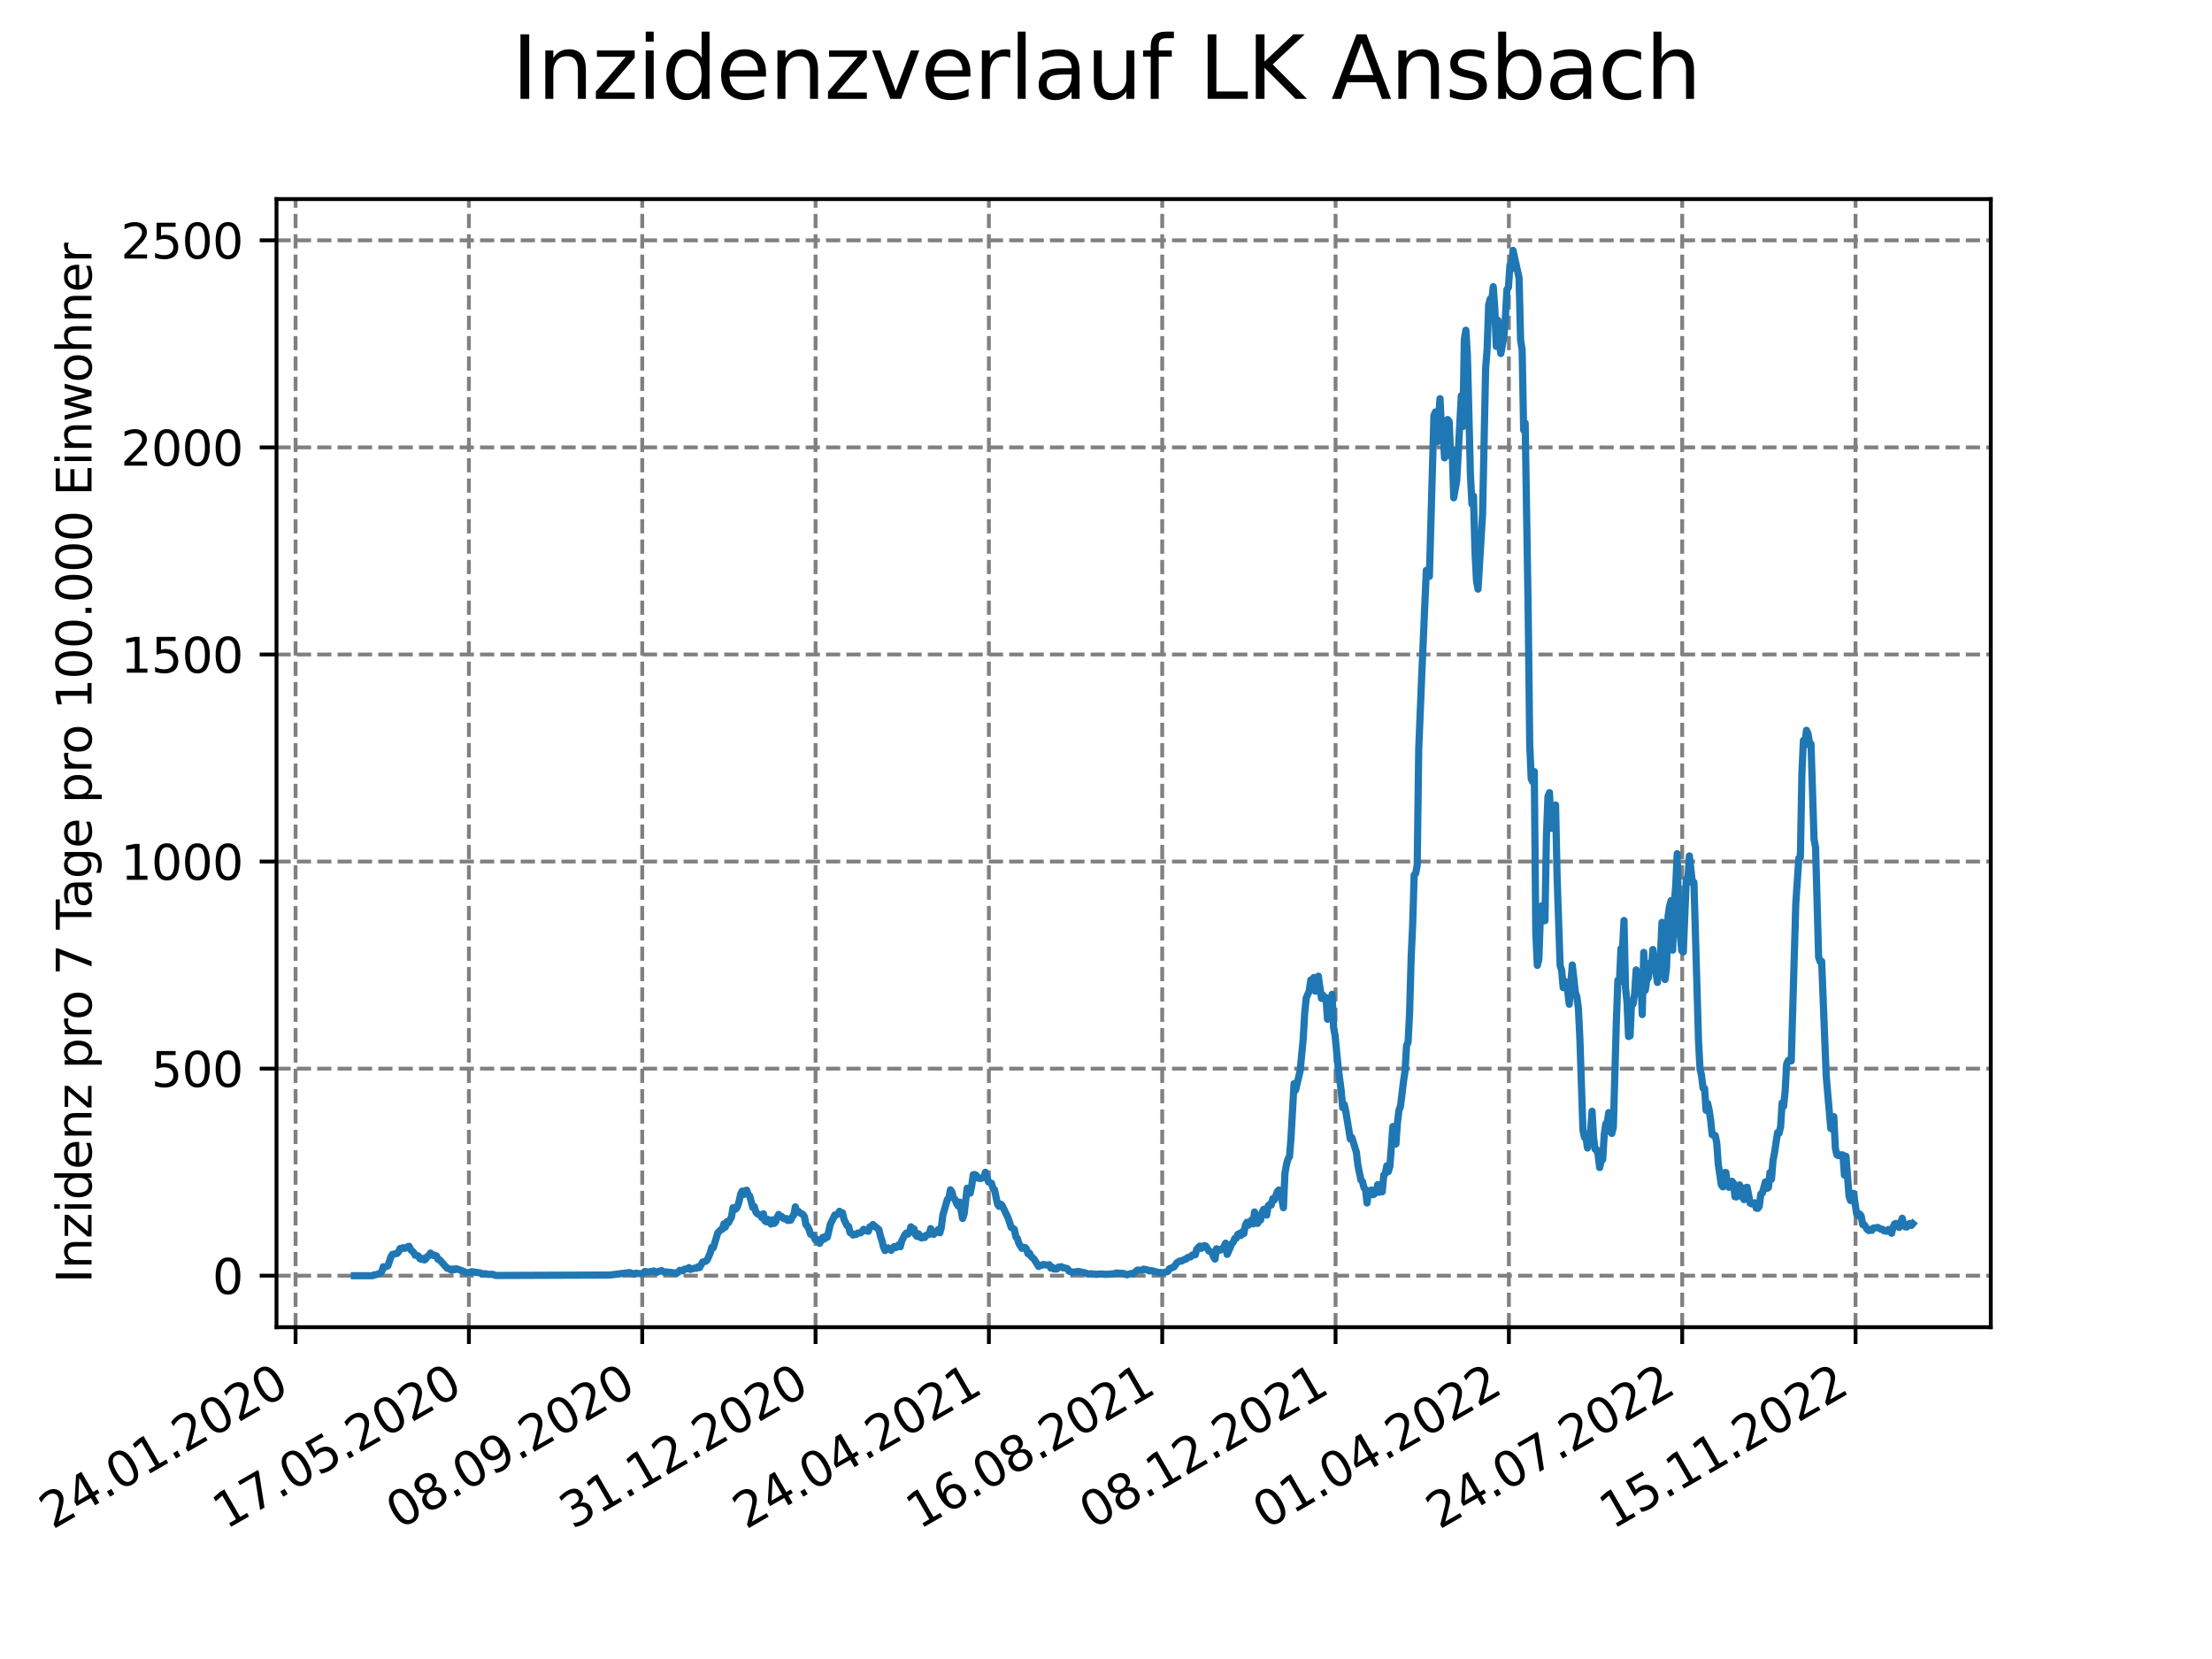 <?xml version="1.0" encoding="utf-8" standalone="no"?>
<!DOCTYPE svg PUBLIC "-//W3C//DTD SVG 1.1//EN"
  "http://www.w3.org/Graphics/SVG/1.1/DTD/svg11.dtd">
<svg xmlns:xlink="http://www.w3.org/1999/xlink" width="460.8pt" height="345.6pt" viewBox="0 0 460.8 345.6" xmlns="http://www.w3.org/2000/svg" version="1.1">
 <defs>
  <style type="text/css">*{stroke-linejoin: round; stroke-linecap: butt}</style>
 </defs>
 <g id="figure_1">
  <g id="patch_1">
   <path d="M 0 345.6 
L 460.8 345.6 
L 460.8 0 
L 0 0 
z
" style="fill: #ffffff"/>
  </g>
  <g id="axes_1">
   <g id="patch_2">
    <path d="M 57.6 276.48 
L 414.72 276.48 
L 414.72 41.472 
L 57.6 41.472 
z
" style="fill: #ffffff"/>
   </g>
   <g id="matplotlib.axis_1">
    <g id="xtick_1">
     <g id="line2d_1">
      <path d="M 61.572 276.48 
L 61.572 41.472 
" clip-path="url(#p7d37835132)" style="fill: none; stroke-dasharray: 2.96,1.28; stroke-dashoffset: 0; stroke: #808080; stroke-width: 0.8"/>
     </g>
     <g id="line2d_2">
      <defs>
       <path id="m78e78bbdf9" d="M 0 0 
L 0 3.5 
" style="stroke: #000000; stroke-width: 0.8"/>
      </defs>
      <g>
       <use xlink:href="#m78e78bbdf9" x="61.572" y="276.48" style="stroke: #000000; stroke-width: 0.8"/>
      </g>
     </g>
     <g id="text_1">
      <!-- 24.01.2020 -->
      <g transform="translate(10.947 318.689) rotate(-30) scale(0.1 -0.1)">
       <defs>
        <path id="DejaVuSans-32" d="M 1228 531 
L 3431 531 
L 3431 0 
L 469 0 
L 469 531 
Q 828 903 1448 1529 
Q 2069 2156 2228 2338 
Q 2531 2678 2651 2914 
Q 2772 3150 2772 3378 
Q 2772 3750 2511 3984 
Q 2250 4219 1831 4219 
Q 1534 4219 1204 4116 
Q 875 4013 500 3803 
L 500 4441 
Q 881 4594 1212 4672 
Q 1544 4750 1819 4750 
Q 2544 4750 2975 4387 
Q 3406 4025 3406 3419 
Q 3406 3131 3298 2873 
Q 3191 2616 2906 2266 
Q 2828 2175 2409 1742 
Q 1991 1309 1228 531 
z
" transform="scale(0.016)"/>
        <path id="DejaVuSans-34" d="M 2419 4116 
L 825 1625 
L 2419 1625 
L 2419 4116 
z
M 2253 4666 
L 3047 4666 
L 3047 1625 
L 3713 1625 
L 3713 1100 
L 3047 1100 
L 3047 0 
L 2419 0 
L 2419 1100 
L 313 1100 
L 313 1709 
L 2253 4666 
z
" transform="scale(0.016)"/>
        <path id="DejaVuSans-2e" d="M 684 794 
L 1344 794 
L 1344 0 
L 684 0 
L 684 794 
z
" transform="scale(0.016)"/>
        <path id="DejaVuSans-30" d="M 2034 4250 
Q 1547 4250 1301 3770 
Q 1056 3291 1056 2328 
Q 1056 1369 1301 889 
Q 1547 409 2034 409 
Q 2525 409 2770 889 
Q 3016 1369 3016 2328 
Q 3016 3291 2770 3770 
Q 2525 4250 2034 4250 
z
M 2034 4750 
Q 2819 4750 3233 4129 
Q 3647 3509 3647 2328 
Q 3647 1150 3233 529 
Q 2819 -91 2034 -91 
Q 1250 -91 836 529 
Q 422 1150 422 2328 
Q 422 3509 836 4129 
Q 1250 4750 2034 4750 
z
" transform="scale(0.016)"/>
        <path id="DejaVuSans-31" d="M 794 531 
L 1825 531 
L 1825 4091 
L 703 3866 
L 703 4441 
L 1819 4666 
L 2450 4666 
L 2450 531 
L 3481 531 
L 3481 0 
L 794 0 
L 794 531 
z
" transform="scale(0.016)"/>
       </defs>
       <use xlink:href="#DejaVuSans-32"/>
       <use xlink:href="#DejaVuSans-34" x="63.623"/>
       <use xlink:href="#DejaVuSans-2e" x="127.246"/>
       <use xlink:href="#DejaVuSans-30" x="159.033"/>
       <use xlink:href="#DejaVuSans-31" x="222.656"/>
       <use xlink:href="#DejaVuSans-2e" x="286.279"/>
       <use xlink:href="#DejaVuSans-32" x="318.066"/>
       <use xlink:href="#DejaVuSans-30" x="381.689"/>
       <use xlink:href="#DejaVuSans-32" x="445.312"/>
       <use xlink:href="#DejaVuSans-30" x="508.936"/>
      </g>
     </g>
    </g>
    <g id="xtick_2">
     <g id="line2d_3">
      <path d="M 97.68 276.48 
L 97.68 41.472 
" clip-path="url(#p7d37835132)" style="fill: none; stroke-dasharray: 2.96,1.28; stroke-dashoffset: 0; stroke: #808080; stroke-width: 0.8"/>
     </g>
     <g id="line2d_4">
      <g>
       <use xlink:href="#m78e78bbdf9" x="97.68" y="276.48" style="stroke: #000000; stroke-width: 0.8"/>
      </g>
     </g>
     <g id="text_2">
      <!-- 17.05.2020 -->
      <g transform="translate(47.055 318.689) rotate(-30) scale(0.1 -0.1)">
       <defs>
        <path id="DejaVuSans-37" d="M 525 4666 
L 3525 4666 
L 3525 4397 
L 1831 0 
L 1172 0 
L 2766 4134 
L 525 4134 
L 525 4666 
z
" transform="scale(0.016)"/>
        <path id="DejaVuSans-35" d="M 691 4666 
L 3169 4666 
L 3169 4134 
L 1269 4134 
L 1269 2991 
Q 1406 3038 1543 3061 
Q 1681 3084 1819 3084 
Q 2600 3084 3056 2656 
Q 3513 2228 3513 1497 
Q 3513 744 3044 326 
Q 2575 -91 1722 -91 
Q 1428 -91 1123 -41 
Q 819 9 494 109 
L 494 744 
Q 775 591 1075 516 
Q 1375 441 1709 441 
Q 2250 441 2565 725 
Q 2881 1009 2881 1497 
Q 2881 1984 2565 2268 
Q 2250 2553 1709 2553 
Q 1456 2553 1204 2497 
Q 953 2441 691 2322 
L 691 4666 
z
" transform="scale(0.016)"/>
       </defs>
       <use xlink:href="#DejaVuSans-31"/>
       <use xlink:href="#DejaVuSans-37" x="63.623"/>
       <use xlink:href="#DejaVuSans-2e" x="127.246"/>
       <use xlink:href="#DejaVuSans-30" x="159.033"/>
       <use xlink:href="#DejaVuSans-35" x="222.656"/>
       <use xlink:href="#DejaVuSans-2e" x="286.279"/>
       <use xlink:href="#DejaVuSans-32" x="318.066"/>
       <use xlink:href="#DejaVuSans-30" x="381.689"/>
       <use xlink:href="#DejaVuSans-32" x="445.312"/>
       <use xlink:href="#DejaVuSans-30" x="508.936"/>
      </g>
     </g>
    </g>
    <g id="xtick_3">
     <g id="line2d_5">
      <path d="M 133.788 276.48 
L 133.788 41.472 
" clip-path="url(#p7d37835132)" style="fill: none; stroke-dasharray: 2.96,1.28; stroke-dashoffset: 0; stroke: #808080; stroke-width: 0.8"/>
     </g>
     <g id="line2d_6">
      <g>
       <use xlink:href="#m78e78bbdf9" x="133.788" y="276.48" style="stroke: #000000; stroke-width: 0.8"/>
      </g>
     </g>
     <g id="text_3">
      <!-- 08.09.2020 -->
      <g transform="translate(83.163 318.689) rotate(-30) scale(0.1 -0.1)">
       <defs>
        <path id="DejaVuSans-38" d="M 2034 2216 
Q 1584 2216 1326 1975 
Q 1069 1734 1069 1313 
Q 1069 891 1326 650 
Q 1584 409 2034 409 
Q 2484 409 2743 651 
Q 3003 894 3003 1313 
Q 3003 1734 2745 1975 
Q 2488 2216 2034 2216 
z
M 1403 2484 
Q 997 2584 770 2862 
Q 544 3141 544 3541 
Q 544 4100 942 4425 
Q 1341 4750 2034 4750 
Q 2731 4750 3128 4425 
Q 3525 4100 3525 3541 
Q 3525 3141 3298 2862 
Q 3072 2584 2669 2484 
Q 3125 2378 3379 2068 
Q 3634 1759 3634 1313 
Q 3634 634 3220 271 
Q 2806 -91 2034 -91 
Q 1263 -91 848 271 
Q 434 634 434 1313 
Q 434 1759 690 2068 
Q 947 2378 1403 2484 
z
M 1172 3481 
Q 1172 3119 1398 2916 
Q 1625 2713 2034 2713 
Q 2441 2713 2670 2916 
Q 2900 3119 2900 3481 
Q 2900 3844 2670 4047 
Q 2441 4250 2034 4250 
Q 1625 4250 1398 4047 
Q 1172 3844 1172 3481 
z
" transform="scale(0.016)"/>
        <path id="DejaVuSans-39" d="M 703 97 
L 703 672 
Q 941 559 1184 500 
Q 1428 441 1663 441 
Q 2288 441 2617 861 
Q 2947 1281 2994 2138 
Q 2813 1869 2534 1725 
Q 2256 1581 1919 1581 
Q 1219 1581 811 2004 
Q 403 2428 403 3163 
Q 403 3881 828 4315 
Q 1253 4750 1959 4750 
Q 2769 4750 3195 4129 
Q 3622 3509 3622 2328 
Q 3622 1225 3098 567 
Q 2575 -91 1691 -91 
Q 1453 -91 1209 -44 
Q 966 3 703 97 
z
M 1959 2075 
Q 2384 2075 2632 2365 
Q 2881 2656 2881 3163 
Q 2881 3666 2632 3958 
Q 2384 4250 1959 4250 
Q 1534 4250 1286 3958 
Q 1038 3666 1038 3163 
Q 1038 2656 1286 2365 
Q 1534 2075 1959 2075 
z
" transform="scale(0.016)"/>
       </defs>
       <use xlink:href="#DejaVuSans-30"/>
       <use xlink:href="#DejaVuSans-38" x="63.623"/>
       <use xlink:href="#DejaVuSans-2e" x="127.246"/>
       <use xlink:href="#DejaVuSans-30" x="159.033"/>
       <use xlink:href="#DejaVuSans-39" x="222.656"/>
       <use xlink:href="#DejaVuSans-2e" x="286.279"/>
       <use xlink:href="#DejaVuSans-32" x="318.066"/>
       <use xlink:href="#DejaVuSans-30" x="381.689"/>
       <use xlink:href="#DejaVuSans-32" x="445.312"/>
       <use xlink:href="#DejaVuSans-30" x="508.936"/>
      </g>
     </g>
    </g>
    <g id="xtick_4">
     <g id="line2d_7">
      <path d="M 169.896 276.48 
L 169.896 41.472 
" clip-path="url(#p7d37835132)" style="fill: none; stroke-dasharray: 2.96,1.28; stroke-dashoffset: 0; stroke: #808080; stroke-width: 0.8"/>
     </g>
     <g id="line2d_8">
      <g>
       <use xlink:href="#m78e78bbdf9" x="169.896" y="276.48" style="stroke: #000000; stroke-width: 0.8"/>
      </g>
     </g>
     <g id="text_4">
      <!-- 31.12.2020 -->
      <g transform="translate(119.271 318.689) rotate(-30) scale(0.1 -0.1)">
       <defs>
        <path id="DejaVuSans-33" d="M 2597 2516 
Q 3050 2419 3304 2112 
Q 3559 1806 3559 1356 
Q 3559 666 3084 287 
Q 2609 -91 1734 -91 
Q 1441 -91 1130 -33 
Q 819 25 488 141 
L 488 750 
Q 750 597 1062 519 
Q 1375 441 1716 441 
Q 2309 441 2620 675 
Q 2931 909 2931 1356 
Q 2931 1769 2642 2001 
Q 2353 2234 1838 2234 
L 1294 2234 
L 1294 2753 
L 1863 2753 
Q 2328 2753 2575 2939 
Q 2822 3125 2822 3475 
Q 2822 3834 2567 4026 
Q 2313 4219 1838 4219 
Q 1578 4219 1281 4162 
Q 984 4106 628 3988 
L 628 4550 
Q 988 4650 1302 4700 
Q 1616 4750 1894 4750 
Q 2613 4750 3031 4423 
Q 3450 4097 3450 3541 
Q 3450 3153 3228 2886 
Q 3006 2619 2597 2516 
z
" transform="scale(0.016)"/>
       </defs>
       <use xlink:href="#DejaVuSans-33"/>
       <use xlink:href="#DejaVuSans-31" x="63.623"/>
       <use xlink:href="#DejaVuSans-2e" x="127.246"/>
       <use xlink:href="#DejaVuSans-31" x="159.033"/>
       <use xlink:href="#DejaVuSans-32" x="222.656"/>
       <use xlink:href="#DejaVuSans-2e" x="286.279"/>
       <use xlink:href="#DejaVuSans-32" x="318.066"/>
       <use xlink:href="#DejaVuSans-30" x="381.689"/>
       <use xlink:href="#DejaVuSans-32" x="445.312"/>
       <use xlink:href="#DejaVuSans-30" x="508.936"/>
      </g>
     </g>
    </g>
    <g id="xtick_5">
     <g id="line2d_9">
      <path d="M 206.004 276.48 
L 206.004 41.472 
" clip-path="url(#p7d37835132)" style="fill: none; stroke-dasharray: 2.96,1.28; stroke-dashoffset: 0; stroke: #808080; stroke-width: 0.8"/>
     </g>
     <g id="line2d_10">
      <g>
       <use xlink:href="#m78e78bbdf9" x="206.004" y="276.48" style="stroke: #000000; stroke-width: 0.8"/>
      </g>
     </g>
     <g id="text_5">
      <!-- 24.04.2021 -->
      <g transform="translate(155.379 318.689) rotate(-30) scale(0.1 -0.1)">
       <use xlink:href="#DejaVuSans-32"/>
       <use xlink:href="#DejaVuSans-34" x="63.623"/>
       <use xlink:href="#DejaVuSans-2e" x="127.246"/>
       <use xlink:href="#DejaVuSans-30" x="159.033"/>
       <use xlink:href="#DejaVuSans-34" x="222.656"/>
       <use xlink:href="#DejaVuSans-2e" x="286.279"/>
       <use xlink:href="#DejaVuSans-32" x="318.066"/>
       <use xlink:href="#DejaVuSans-30" x="381.689"/>
       <use xlink:href="#DejaVuSans-32" x="445.312"/>
       <use xlink:href="#DejaVuSans-31" x="508.936"/>
      </g>
     </g>
    </g>
    <g id="xtick_6">
     <g id="line2d_11">
      <path d="M 242.112 276.48 
L 242.112 41.472 
" clip-path="url(#p7d37835132)" style="fill: none; stroke-dasharray: 2.96,1.28; stroke-dashoffset: 0; stroke: #808080; stroke-width: 0.8"/>
     </g>
     <g id="line2d_12">
      <g>
       <use xlink:href="#m78e78bbdf9" x="242.112" y="276.48" style="stroke: #000000; stroke-width: 0.8"/>
      </g>
     </g>
     <g id="text_6">
      <!-- 16.08.2021 -->
      <g transform="translate(191.487 318.689) rotate(-30) scale(0.1 -0.1)">
       <defs>
        <path id="DejaVuSans-36" d="M 2113 2584 
Q 1688 2584 1439 2293 
Q 1191 2003 1191 1497 
Q 1191 994 1439 701 
Q 1688 409 2113 409 
Q 2538 409 2786 701 
Q 3034 994 3034 1497 
Q 3034 2003 2786 2293 
Q 2538 2584 2113 2584 
z
M 3366 4563 
L 3366 3988 
Q 3128 4100 2886 4159 
Q 2644 4219 2406 4219 
Q 1781 4219 1451 3797 
Q 1122 3375 1075 2522 
Q 1259 2794 1537 2939 
Q 1816 3084 2150 3084 
Q 2853 3084 3261 2657 
Q 3669 2231 3669 1497 
Q 3669 778 3244 343 
Q 2819 -91 2113 -91 
Q 1303 -91 875 529 
Q 447 1150 447 2328 
Q 447 3434 972 4092 
Q 1497 4750 2381 4750 
Q 2619 4750 2861 4703 
Q 3103 4656 3366 4563 
z
" transform="scale(0.016)"/>
       </defs>
       <use xlink:href="#DejaVuSans-31"/>
       <use xlink:href="#DejaVuSans-36" x="63.623"/>
       <use xlink:href="#DejaVuSans-2e" x="127.246"/>
       <use xlink:href="#DejaVuSans-30" x="159.033"/>
       <use xlink:href="#DejaVuSans-38" x="222.656"/>
       <use xlink:href="#DejaVuSans-2e" x="286.279"/>
       <use xlink:href="#DejaVuSans-32" x="318.066"/>
       <use xlink:href="#DejaVuSans-30" x="381.689"/>
       <use xlink:href="#DejaVuSans-32" x="445.312"/>
       <use xlink:href="#DejaVuSans-31" x="508.936"/>
      </g>
     </g>
    </g>
    <g id="xtick_7">
     <g id="line2d_13">
      <path d="M 278.22 276.48 
L 278.22 41.472 
" clip-path="url(#p7d37835132)" style="fill: none; stroke-dasharray: 2.96,1.28; stroke-dashoffset: 0; stroke: #808080; stroke-width: 0.8"/>
     </g>
     <g id="line2d_14">
      <g>
       <use xlink:href="#m78e78bbdf9" x="278.22" y="276.48" style="stroke: #000000; stroke-width: 0.8"/>
      </g>
     </g>
     <g id="text_7">
      <!-- 08.12.2021 -->
      <g transform="translate(227.595 318.689) rotate(-30) scale(0.1 -0.1)">
       <use xlink:href="#DejaVuSans-30"/>
       <use xlink:href="#DejaVuSans-38" x="63.623"/>
       <use xlink:href="#DejaVuSans-2e" x="127.246"/>
       <use xlink:href="#DejaVuSans-31" x="159.033"/>
       <use xlink:href="#DejaVuSans-32" x="222.656"/>
       <use xlink:href="#DejaVuSans-2e" x="286.279"/>
       <use xlink:href="#DejaVuSans-32" x="318.066"/>
       <use xlink:href="#DejaVuSans-30" x="381.689"/>
       <use xlink:href="#DejaVuSans-32" x="445.312"/>
       <use xlink:href="#DejaVuSans-31" x="508.936"/>
      </g>
     </g>
    </g>
    <g id="xtick_8">
     <g id="line2d_15">
      <path d="M 314.328 276.48 
L 314.328 41.472 
" clip-path="url(#p7d37835132)" style="fill: none; stroke-dasharray: 2.96,1.28; stroke-dashoffset: 0; stroke: #808080; stroke-width: 0.8"/>
     </g>
     <g id="line2d_16">
      <g>
       <use xlink:href="#m78e78bbdf9" x="314.328" y="276.48" style="stroke: #000000; stroke-width: 0.8"/>
      </g>
     </g>
     <g id="text_8">
      <!-- 01.04.2022 -->
      <g transform="translate(263.703 318.689) rotate(-30) scale(0.1 -0.1)">
       <use xlink:href="#DejaVuSans-30"/>
       <use xlink:href="#DejaVuSans-31" x="63.623"/>
       <use xlink:href="#DejaVuSans-2e" x="127.246"/>
       <use xlink:href="#DejaVuSans-30" x="159.033"/>
       <use xlink:href="#DejaVuSans-34" x="222.656"/>
       <use xlink:href="#DejaVuSans-2e" x="286.279"/>
       <use xlink:href="#DejaVuSans-32" x="318.066"/>
       <use xlink:href="#DejaVuSans-30" x="381.689"/>
       <use xlink:href="#DejaVuSans-32" x="445.312"/>
       <use xlink:href="#DejaVuSans-32" x="508.936"/>
      </g>
     </g>
    </g>
    <g id="xtick_9">
     <g id="line2d_17">
      <path d="M 350.436 276.48 
L 350.436 41.472 
" clip-path="url(#p7d37835132)" style="fill: none; stroke-dasharray: 2.96,1.28; stroke-dashoffset: 0; stroke: #808080; stroke-width: 0.8"/>
     </g>
     <g id="line2d_18">
      <g>
       <use xlink:href="#m78e78bbdf9" x="350.436" y="276.48" style="stroke: #000000; stroke-width: 0.8"/>
      </g>
     </g>
     <g id="text_9">
      <!-- 24.07.2022 -->
      <g transform="translate(299.811 318.689) rotate(-30) scale(0.1 -0.1)">
       <use xlink:href="#DejaVuSans-32"/>
       <use xlink:href="#DejaVuSans-34" x="63.623"/>
       <use xlink:href="#DejaVuSans-2e" x="127.246"/>
       <use xlink:href="#DejaVuSans-30" x="159.033"/>
       <use xlink:href="#DejaVuSans-37" x="222.656"/>
       <use xlink:href="#DejaVuSans-2e" x="286.279"/>
       <use xlink:href="#DejaVuSans-32" x="318.066"/>
       <use xlink:href="#DejaVuSans-30" x="381.689"/>
       <use xlink:href="#DejaVuSans-32" x="445.312"/>
       <use xlink:href="#DejaVuSans-32" x="508.936"/>
      </g>
     </g>
    </g>
    <g id="xtick_10">
     <g id="line2d_19">
      <path d="M 386.544 276.48 
L 386.544 41.472 
" clip-path="url(#p7d37835132)" style="fill: none; stroke-dasharray: 2.96,1.28; stroke-dashoffset: 0; stroke: #808080; stroke-width: 0.8"/>
     </g>
     <g id="line2d_20">
      <g>
       <use xlink:href="#m78e78bbdf9" x="386.544" y="276.48" style="stroke: #000000; stroke-width: 0.8"/>
      </g>
     </g>
     <g id="text_10">
      <!-- 15.11.2022 -->
      <g transform="translate(335.918 318.689) rotate(-30) scale(0.1 -0.1)">
       <use xlink:href="#DejaVuSans-31"/>
       <use xlink:href="#DejaVuSans-35" x="63.623"/>
       <use xlink:href="#DejaVuSans-2e" x="127.246"/>
       <use xlink:href="#DejaVuSans-31" x="159.033"/>
       <use xlink:href="#DejaVuSans-31" x="222.656"/>
       <use xlink:href="#DejaVuSans-2e" x="286.279"/>
       <use xlink:href="#DejaVuSans-32" x="318.066"/>
       <use xlink:href="#DejaVuSans-30" x="381.689"/>
       <use xlink:href="#DejaVuSans-32" x="445.312"/>
       <use xlink:href="#DejaVuSans-32" x="508.936"/>
      </g>
     </g>
    </g>
   </g>
   <g id="matplotlib.axis_2">
    <g id="ytick_1">
     <g id="line2d_21">
      <path d="M 57.6 265.751 
L 414.72 265.751 
" clip-path="url(#p7d37835132)" style="fill: none; stroke-dasharray: 2.96,1.28; stroke-dashoffset: 0; stroke: #808080; stroke-width: 0.8"/>
     </g>
     <g id="line2d_22">
      <defs>
       <path id="m34c37ece32" d="M 0 0 
L -3.5 0 
" style="stroke: #000000; stroke-width: 0.8"/>
      </defs>
      <g>
       <use xlink:href="#m34c37ece32" x="57.6" y="265.751" style="stroke: #000000; stroke-width: 0.8"/>
      </g>
     </g>
     <g id="text_11">
      <!-- 0 -->
      <g transform="translate(44.237 269.55) scale(0.1 -0.1)">
       <use xlink:href="#DejaVuSans-30"/>
      </g>
     </g>
    </g>
    <g id="ytick_2">
     <g id="line2d_23">
      <path d="M 57.6 222.613 
L 414.72 222.613 
" clip-path="url(#p7d37835132)" style="fill: none; stroke-dasharray: 2.96,1.28; stroke-dashoffset: 0; stroke: #808080; stroke-width: 0.8"/>
     </g>
     <g id="line2d_24">
      <g>
       <use xlink:href="#m34c37ece32" x="57.6" y="222.613" style="stroke: #000000; stroke-width: 0.8"/>
      </g>
     </g>
     <g id="text_12">
      <!-- 500 -->
      <g transform="translate(31.512 226.412) scale(0.1 -0.1)">
       <use xlink:href="#DejaVuSans-35"/>
       <use xlink:href="#DejaVuSans-30" x="63.623"/>
       <use xlink:href="#DejaVuSans-30" x="127.246"/>
      </g>
     </g>
    </g>
    <g id="ytick_3">
     <g id="line2d_25">
      <path d="M 57.6 179.475 
L 414.72 179.475 
" clip-path="url(#p7d37835132)" style="fill: none; stroke-dasharray: 2.96,1.28; stroke-dashoffset: 0; stroke: #808080; stroke-width: 0.8"/>
     </g>
     <g id="line2d_26">
      <g>
       <use xlink:href="#m34c37ece32" x="57.6" y="179.475" style="stroke: #000000; stroke-width: 0.8"/>
      </g>
     </g>
     <g id="text_13">
      <!-- 1000 -->
      <g transform="translate(25.15 183.274) scale(0.1 -0.1)">
       <use xlink:href="#DejaVuSans-31"/>
       <use xlink:href="#DejaVuSans-30" x="63.623"/>
       <use xlink:href="#DejaVuSans-30" x="127.246"/>
       <use xlink:href="#DejaVuSans-30" x="190.869"/>
      </g>
     </g>
    </g>
    <g id="ytick_4">
     <g id="line2d_27">
      <path d="M 57.6 136.337 
L 414.72 136.337 
" clip-path="url(#p7d37835132)" style="fill: none; stroke-dasharray: 2.96,1.28; stroke-dashoffset: 0; stroke: #808080; stroke-width: 0.8"/>
     </g>
     <g id="line2d_28">
      <g>
       <use xlink:href="#m34c37ece32" x="57.6" y="136.337" style="stroke: #000000; stroke-width: 0.8"/>
      </g>
     </g>
     <g id="text_14">
      <!-- 1500 -->
      <g transform="translate(25.15 140.137) scale(0.1 -0.1)">
       <use xlink:href="#DejaVuSans-31"/>
       <use xlink:href="#DejaVuSans-35" x="63.623"/>
       <use xlink:href="#DejaVuSans-30" x="127.246"/>
       <use xlink:href="#DejaVuSans-30" x="190.869"/>
      </g>
     </g>
    </g>
    <g id="ytick_5">
     <g id="line2d_29">
      <path d="M 57.6 93.199 
L 414.72 93.199 
" clip-path="url(#p7d37835132)" style="fill: none; stroke-dasharray: 2.96,1.28; stroke-dashoffset: 0; stroke: #808080; stroke-width: 0.8"/>
     </g>
     <g id="line2d_30">
      <g>
       <use xlink:href="#m34c37ece32" x="57.6" y="93.199" style="stroke: #000000; stroke-width: 0.8"/>
      </g>
     </g>
     <g id="text_15">
      <!-- 2000 -->
      <g transform="translate(25.15 96.999) scale(0.1 -0.1)">
       <use xlink:href="#DejaVuSans-32"/>
       <use xlink:href="#DejaVuSans-30" x="63.623"/>
       <use xlink:href="#DejaVuSans-30" x="127.246"/>
       <use xlink:href="#DejaVuSans-30" x="190.869"/>
      </g>
     </g>
    </g>
    <g id="ytick_6">
     <g id="line2d_31">
      <path d="M 57.6 50.061 
L 414.72 50.061 
" clip-path="url(#p7d37835132)" style="fill: none; stroke-dasharray: 2.96,1.28; stroke-dashoffset: 0; stroke: #808080; stroke-width: 0.8"/>
     </g>
     <g id="line2d_32">
      <g>
       <use xlink:href="#m34c37ece32" x="57.6" y="50.061" style="stroke: #000000; stroke-width: 0.8"/>
      </g>
     </g>
     <g id="text_16">
      <!-- 2500 -->
      <g transform="translate(25.15 53.861) scale(0.1 -0.1)">
       <use xlink:href="#DejaVuSans-32"/>
       <use xlink:href="#DejaVuSans-35" x="63.623"/>
       <use xlink:href="#DejaVuSans-30" x="127.246"/>
       <use xlink:href="#DejaVuSans-30" x="190.869"/>
      </g>
     </g>
    </g>
    <g id="text_17">
     <!-- Inzidenz pro 7 Tage pro 100.000 Einwohner -->
     <g transform="translate(19.07 267.301) rotate(-90) scale(0.1 -0.1)">
      <defs>
       <path id="DejaVuSans-49" d="M 628 4666 
L 1259 4666 
L 1259 0 
L 628 0 
L 628 4666 
z
" transform="scale(0.016)"/>
       <path id="DejaVuSans-6e" d="M 3513 2113 
L 3513 0 
L 2938 0 
L 2938 2094 
Q 2938 2591 2744 2837 
Q 2550 3084 2163 3084 
Q 1697 3084 1428 2787 
Q 1159 2491 1159 1978 
L 1159 0 
L 581 0 
L 581 3500 
L 1159 3500 
L 1159 2956 
Q 1366 3272 1645 3428 
Q 1925 3584 2291 3584 
Q 2894 3584 3203 3211 
Q 3513 2838 3513 2113 
z
" transform="scale(0.016)"/>
       <path id="DejaVuSans-7a" d="M 353 3500 
L 3084 3500 
L 3084 2975 
L 922 459 
L 3084 459 
L 3084 0 
L 275 0 
L 275 525 
L 2438 3041 
L 353 3041 
L 353 3500 
z
" transform="scale(0.016)"/>
       <path id="DejaVuSans-69" d="M 603 3500 
L 1178 3500 
L 1178 0 
L 603 0 
L 603 3500 
z
M 603 4863 
L 1178 4863 
L 1178 4134 
L 603 4134 
L 603 4863 
z
" transform="scale(0.016)"/>
       <path id="DejaVuSans-64" d="M 2906 2969 
L 2906 4863 
L 3481 4863 
L 3481 0 
L 2906 0 
L 2906 525 
Q 2725 213 2448 61 
Q 2172 -91 1784 -91 
Q 1150 -91 751 415 
Q 353 922 353 1747 
Q 353 2572 751 3078 
Q 1150 3584 1784 3584 
Q 2172 3584 2448 3432 
Q 2725 3281 2906 2969 
z
M 947 1747 
Q 947 1113 1208 752 
Q 1469 391 1925 391 
Q 2381 391 2643 752 
Q 2906 1113 2906 1747 
Q 2906 2381 2643 2742 
Q 2381 3103 1925 3103 
Q 1469 3103 1208 2742 
Q 947 2381 947 1747 
z
" transform="scale(0.016)"/>
       <path id="DejaVuSans-65" d="M 3597 1894 
L 3597 1613 
L 953 1613 
Q 991 1019 1311 708 
Q 1631 397 2203 397 
Q 2534 397 2845 478 
Q 3156 559 3463 722 
L 3463 178 
Q 3153 47 2828 -22 
Q 2503 -91 2169 -91 
Q 1331 -91 842 396 
Q 353 884 353 1716 
Q 353 2575 817 3079 
Q 1281 3584 2069 3584 
Q 2775 3584 3186 3129 
Q 3597 2675 3597 1894 
z
M 3022 2063 
Q 3016 2534 2758 2815 
Q 2500 3097 2075 3097 
Q 1594 3097 1305 2825 
Q 1016 2553 972 2059 
L 3022 2063 
z
" transform="scale(0.016)"/>
       <path id="DejaVuSans-20" transform="scale(0.016)"/>
       <path id="DejaVuSans-70" d="M 1159 525 
L 1159 -1331 
L 581 -1331 
L 581 3500 
L 1159 3500 
L 1159 2969 
Q 1341 3281 1617 3432 
Q 1894 3584 2278 3584 
Q 2916 3584 3314 3078 
Q 3713 2572 3713 1747 
Q 3713 922 3314 415 
Q 2916 -91 2278 -91 
Q 1894 -91 1617 61 
Q 1341 213 1159 525 
z
M 3116 1747 
Q 3116 2381 2855 2742 
Q 2594 3103 2138 3103 
Q 1681 3103 1420 2742 
Q 1159 2381 1159 1747 
Q 1159 1113 1420 752 
Q 1681 391 2138 391 
Q 2594 391 2855 752 
Q 3116 1113 3116 1747 
z
" transform="scale(0.016)"/>
       <path id="DejaVuSans-72" d="M 2631 2963 
Q 2534 3019 2420 3045 
Q 2306 3072 2169 3072 
Q 1681 3072 1420 2755 
Q 1159 2438 1159 1844 
L 1159 0 
L 581 0 
L 581 3500 
L 1159 3500 
L 1159 2956 
Q 1341 3275 1631 3429 
Q 1922 3584 2338 3584 
Q 2397 3584 2469 3576 
Q 2541 3569 2628 3553 
L 2631 2963 
z
" transform="scale(0.016)"/>
       <path id="DejaVuSans-6f" d="M 1959 3097 
Q 1497 3097 1228 2736 
Q 959 2375 959 1747 
Q 959 1119 1226 758 
Q 1494 397 1959 397 
Q 2419 397 2687 759 
Q 2956 1122 2956 1747 
Q 2956 2369 2687 2733 
Q 2419 3097 1959 3097 
z
M 1959 3584 
Q 2709 3584 3137 3096 
Q 3566 2609 3566 1747 
Q 3566 888 3137 398 
Q 2709 -91 1959 -91 
Q 1206 -91 779 398 
Q 353 888 353 1747 
Q 353 2609 779 3096 
Q 1206 3584 1959 3584 
z
" transform="scale(0.016)"/>
       <path id="DejaVuSans-54" d="M -19 4666 
L 3928 4666 
L 3928 4134 
L 2272 4134 
L 2272 0 
L 1638 0 
L 1638 4134 
L -19 4134 
L -19 4666 
z
" transform="scale(0.016)"/>
       <path id="DejaVuSans-61" d="M 2194 1759 
Q 1497 1759 1228 1600 
Q 959 1441 959 1056 
Q 959 750 1161 570 
Q 1363 391 1709 391 
Q 2188 391 2477 730 
Q 2766 1069 2766 1631 
L 2766 1759 
L 2194 1759 
z
M 3341 1997 
L 3341 0 
L 2766 0 
L 2766 531 
Q 2569 213 2275 61 
Q 1981 -91 1556 -91 
Q 1019 -91 701 211 
Q 384 513 384 1019 
Q 384 1609 779 1909 
Q 1175 2209 1959 2209 
L 2766 2209 
L 2766 2266 
Q 2766 2663 2505 2880 
Q 2244 3097 1772 3097 
Q 1472 3097 1187 3025 
Q 903 2953 641 2809 
L 641 3341 
Q 956 3463 1253 3523 
Q 1550 3584 1831 3584 
Q 2591 3584 2966 3190 
Q 3341 2797 3341 1997 
z
" transform="scale(0.016)"/>
       <path id="DejaVuSans-67" d="M 2906 1791 
Q 2906 2416 2648 2759 
Q 2391 3103 1925 3103 
Q 1463 3103 1205 2759 
Q 947 2416 947 1791 
Q 947 1169 1205 825 
Q 1463 481 1925 481 
Q 2391 481 2648 825 
Q 2906 1169 2906 1791 
z
M 3481 434 
Q 3481 -459 3084 -895 
Q 2688 -1331 1869 -1331 
Q 1566 -1331 1297 -1286 
Q 1028 -1241 775 -1147 
L 775 -588 
Q 1028 -725 1275 -790 
Q 1522 -856 1778 -856 
Q 2344 -856 2625 -561 
Q 2906 -266 2906 331 
L 2906 616 
Q 2728 306 2450 153 
Q 2172 0 1784 0 
Q 1141 0 747 490 
Q 353 981 353 1791 
Q 353 2603 747 3093 
Q 1141 3584 1784 3584 
Q 2172 3584 2450 3431 
Q 2728 3278 2906 2969 
L 2906 3500 
L 3481 3500 
L 3481 434 
z
" transform="scale(0.016)"/>
       <path id="DejaVuSans-45" d="M 628 4666 
L 3578 4666 
L 3578 4134 
L 1259 4134 
L 1259 2753 
L 3481 2753 
L 3481 2222 
L 1259 2222 
L 1259 531 
L 3634 531 
L 3634 0 
L 628 0 
L 628 4666 
z
" transform="scale(0.016)"/>
       <path id="DejaVuSans-77" d="M 269 3500 
L 844 3500 
L 1563 769 
L 2278 3500 
L 2956 3500 
L 3675 769 
L 4391 3500 
L 4966 3500 
L 4050 0 
L 3372 0 
L 2619 2869 
L 1863 0 
L 1184 0 
L 269 3500 
z
" transform="scale(0.016)"/>
       <path id="DejaVuSans-68" d="M 3513 2113 
L 3513 0 
L 2938 0 
L 2938 2094 
Q 2938 2591 2744 2837 
Q 2550 3084 2163 3084 
Q 1697 3084 1428 2787 
Q 1159 2491 1159 1978 
L 1159 0 
L 581 0 
L 581 4863 
L 1159 4863 
L 1159 2956 
Q 1366 3272 1645 3428 
Q 1925 3584 2291 3584 
Q 2894 3584 3203 3211 
Q 3513 2838 3513 2113 
z
" transform="scale(0.016)"/>
      </defs>
      <use xlink:href="#DejaVuSans-49"/>
      <use xlink:href="#DejaVuSans-6e" x="29.492"/>
      <use xlink:href="#DejaVuSans-7a" x="92.871"/>
      <use xlink:href="#DejaVuSans-69" x="145.361"/>
      <use xlink:href="#DejaVuSans-64" x="173.145"/>
      <use xlink:href="#DejaVuSans-65" x="236.621"/>
      <use xlink:href="#DejaVuSans-6e" x="298.145"/>
      <use xlink:href="#DejaVuSans-7a" x="361.523"/>
      <use xlink:href="#DejaVuSans-20" x="414.014"/>
      <use xlink:href="#DejaVuSans-70" x="445.801"/>
      <use xlink:href="#DejaVuSans-72" x="509.277"/>
      <use xlink:href="#DejaVuSans-6f" x="548.141"/>
      <use xlink:href="#DejaVuSans-20" x="609.322"/>
      <use xlink:href="#DejaVuSans-37" x="641.109"/>
      <use xlink:href="#DejaVuSans-20" x="704.732"/>
      <use xlink:href="#DejaVuSans-54" x="736.52"/>
      <use xlink:href="#DejaVuSans-61" x="781.104"/>
      <use xlink:href="#DejaVuSans-67" x="842.383"/>
      <use xlink:href="#DejaVuSans-65" x="905.859"/>
      <use xlink:href="#DejaVuSans-20" x="967.383"/>
      <use xlink:href="#DejaVuSans-70" x="999.17"/>
      <use xlink:href="#DejaVuSans-72" x="1062.646"/>
      <use xlink:href="#DejaVuSans-6f" x="1101.51"/>
      <use xlink:href="#DejaVuSans-20" x="1162.691"/>
      <use xlink:href="#DejaVuSans-31" x="1194.479"/>
      <use xlink:href="#DejaVuSans-30" x="1258.102"/>
      <use xlink:href="#DejaVuSans-30" x="1321.725"/>
      <use xlink:href="#DejaVuSans-2e" x="1385.348"/>
      <use xlink:href="#DejaVuSans-30" x="1417.135"/>
      <use xlink:href="#DejaVuSans-30" x="1480.758"/>
      <use xlink:href="#DejaVuSans-30" x="1544.381"/>
      <use xlink:href="#DejaVuSans-20" x="1608.004"/>
      <use xlink:href="#DejaVuSans-45" x="1639.791"/>
      <use xlink:href="#DejaVuSans-69" x="1702.975"/>
      <use xlink:href="#DejaVuSans-6e" x="1730.758"/>
      <use xlink:href="#DejaVuSans-77" x="1794.137"/>
      <use xlink:href="#DejaVuSans-6f" x="1875.924"/>
      <use xlink:href="#DejaVuSans-68" x="1937.105"/>
      <use xlink:href="#DejaVuSans-6e" x="2000.484"/>
      <use xlink:href="#DejaVuSans-65" x="2063.863"/>
      <use xlink:href="#DejaVuSans-72" x="2125.387"/>
     </g>
    </g>
   </g>
   <g id="line2d_33">
    <path d="M 73.833 265.751 
L 77.634 265.751 
L 77.95 265.564 
L 78.267 265.564 
L 79.217 265.237 
L 79.534 264.863 
L 79.851 263.882 
L 80.167 263.975 
L 80.801 263.695 
L 81.434 261.825 
L 81.751 261.311 
L 82.701 261.124 
L 83.018 260.797 
L 83.335 260.096 
L 83.652 260.142 
L 83.968 259.909 
L 84.285 260.049 
L 84.602 259.955 
L 84.918 259.722 
L 85.235 259.628 
L 85.552 260.329 
L 86.185 260.937 
L 86.502 261.498 
L 86.819 261.498 
L 87.136 261.638 
L 87.452 262.199 
L 87.769 262.339 
L 88.086 262.152 
L 88.403 262.479 
L 88.719 262.246 
L 89.036 261.732 
L 89.353 261.591 
L 89.67 261.03 
L 90.303 261.545 
L 90.62 261.498 
L 90.936 261.638 
L 91.253 262.339 
L 91.57 262.433 
L 93.154 264.209 
L 93.47 264.255 
L 94.104 264.629 
L 94.421 264.349 
L 94.737 264.489 
L 95.054 264.302 
L 96.638 264.863 
L 96.954 265.097 
L 97.588 265.097 
L 97.905 265.097 
L 98.221 264.91 
L 100.122 265.19 
L 100.439 265.424 
L 101.072 265.33 
L 101.706 265.471 
L 102.656 265.471 
L 103.289 265.704 
L 127.044 265.611 
L 131.162 265.097 
L 132.112 265.424 
L 132.429 265.237 
L 133.379 265.33 
L 133.696 265.377 
L 134.013 265.19 
L 134.329 264.863 
L 134.963 265.003 
L 136.23 264.77 
L 136.546 265.003 
L 136.863 265.05 
L 137.18 264.863 
L 137.813 264.676 
L 138.447 265.05 
L 138.764 264.957 
L 140.981 265.237 
L 141.298 265.003 
L 141.614 264.629 
L 142.248 264.723 
L 142.564 264.396 
L 143.198 264.302 
L 143.515 264.068 
L 143.831 264.442 
L 144.782 264.162 
L 145.098 264.209 
L 145.415 263.882 
L 145.732 264.068 
L 146.365 262.9 
L 146.999 262.76 
L 147.316 262.479 
L 147.949 261.03 
L 148.266 259.862 
L 148.582 259.955 
L 149.533 256.824 
L 150.166 256.17 
L 150.483 256.076 
L 150.8 254.954 
L 151.116 255.609 
L 151.433 254.487 
L 151.75 254.721 
L 152.383 253.505 
L 152.7 251.589 
L 153.017 252.01 
L 153.333 251.823 
L 153.65 251.309 
L 153.967 250.28 
L 154.284 248.785 
L 154.6 248.131 
L 154.917 248.832 
L 155.234 248.037 
L 155.551 247.944 
L 155.867 248.832 
L 156.184 249.159 
L 156.818 251.542 
L 157.134 251.355 
L 157.451 252.477 
L 157.768 252.851 
L 158.401 253.132 
L 158.718 253.692 
L 159.035 252.851 
L 159.351 254.347 
L 159.668 254.534 
L 159.985 254.02 
L 160.618 255.001 
L 160.935 254.113 
L 161.252 254.861 
L 161.569 254.58 
L 161.885 253.599 
L 162.202 252.991 
L 162.519 253.319 
L 162.836 253.412 
L 163.152 253.786 
L 163.469 253.926 
L 163.786 253.833 
L 164.103 254.253 
L 164.736 254.16 
L 165.053 253.459 
L 165.369 253.085 
L 165.686 251.402 
L 166.003 252.524 
L 166.32 252.337 
L 166.636 252.664 
L 167.27 252.991 
L 167.587 253.505 
L 167.903 255.141 
L 168.22 255.469 
L 168.537 256.123 
L 168.854 257.104 
L 169.487 257.432 
L 169.804 258.226 
L 170.121 258.133 
L 170.754 259.021 
L 171.387 257.759 
L 171.704 258.133 
L 172.021 257.525 
L 172.338 257.759 
L 172.971 255.048 
L 173.921 253.085 
L 174.238 253.085 
L 174.555 252.898 
L 174.872 252.337 
L 175.188 252.571 
L 175.505 252.664 
L 175.822 254.02 
L 176.455 255.328 
L 176.772 255.469 
L 177.089 256.777 
L 177.405 256.917 
L 177.722 257.291 
L 178.039 257.151 
L 178.356 257.151 
L 178.672 256.871 
L 179.306 256.824 
L 179.939 256.076 
L 180.256 256.357 
L 180.89 256.497 
L 181.206 255.562 
L 181.523 255.562 
L 181.84 255.095 
L 183.107 256.17 
L 183.423 257.572 
L 183.74 258.46 
L 184.057 259.815 
L 184.374 260.516 
L 184.69 260.002 
L 185.007 259.955 
L 185.324 260.142 
L 185.641 260.47 
L 186.274 259.675 
L 186.591 259.909 
L 186.908 259.722 
L 187.224 259.301 
L 187.541 259.722 
L 187.858 258.507 
L 188.491 257.245 
L 188.808 256.871 
L 189.125 257.104 
L 189.441 256.777 
L 189.758 255.562 
L 190.075 256.029 
L 190.392 255.983 
L 190.708 257.198 
L 191.025 257.572 
L 191.342 257.011 
L 191.659 257.712 
L 191.975 257.899 
L 192.292 257.572 
L 192.609 257.805 
L 192.926 257.338 
L 193.559 257.151 
L 193.876 255.936 
L 194.192 256.777 
L 194.509 257.151 
L 195.459 256.123 
L 195.776 256.824 
L 196.093 255.749 
L 196.41 253.132 
L 197.36 249.86 
L 197.677 249.579 
L 197.993 247.85 
L 198.31 248.317 
L 198.627 249.579 
L 198.944 249.86 
L 199.26 250.701 
L 199.577 251.215 
L 199.894 250.421 
L 200.527 253.833 
L 200.844 252.898 
L 201.477 247.523 
L 201.794 247.757 
L 202.111 248.551 
L 202.428 247.009 
L 202.744 244.719 
L 203.061 244.672 
L 203.378 244.859 
L 203.695 245.42 
L 204.328 245.513 
L 204.645 245.326 
L 204.961 245.279 
L 205.278 244.204 
L 205.912 246.214 
L 206.545 246.495 
L 206.862 247.57 
L 207.179 247.85 
L 207.812 250.888 
L 208.129 251.309 
L 208.446 250.841 
L 208.762 251.122 
L 210.029 253.786 
L 210.663 255.702 
L 211.296 256.076 
L 211.613 257.619 
L 211.93 257.992 
L 212.246 259.021 
L 212.88 260.049 
L 213.197 259.862 
L 213.513 259.862 
L 213.83 260.189 
L 214.147 261.171 
L 214.464 261.03 
L 214.78 261.732 
L 215.414 262.292 
L 216.364 263.835 
L 216.681 263.601 
L 216.997 263.601 
L 217.314 263.414 
L 218.264 263.554 
L 218.581 263.461 
L 218.898 264.162 
L 219.215 263.975 
L 219.531 264.349 
L 220.165 264.349 
L 220.482 263.975 
L 221.115 263.882 
L 221.432 264.115 
L 221.749 264.115 
L 222.382 264.302 
L 222.699 264.816 
L 223.015 264.863 
L 223.332 265.05 
L 224.599 264.863 
L 225.549 265.05 
L 226.183 265.19 
L 226.5 265.377 
L 226.816 265.424 
L 227.133 265.33 
L 228.4 265.471 
L 229.35 265.377 
L 230.3 265.471 
L 231.251 265.424 
L 232.201 265.33 
L 232.518 265.19 
L 234.101 265.284 
L 234.735 265.564 
L 235.685 265.284 
L 236.002 265.377 
L 236.952 264.583 
L 237.902 264.629 
L 238.219 264.396 
L 238.852 264.489 
L 239.486 264.77 
L 239.802 264.676 
L 241.386 265.097 
L 241.703 265.05 
L 242.02 265.19 
L 242.97 264.957 
L 243.287 264.863 
L 243.603 264.302 
L 244.554 263.928 
L 245.187 263.04 
L 245.82 262.666 
L 246.137 262.713 
L 246.771 262.339 
L 247.087 262.292 
L 247.404 261.965 
L 248.038 261.825 
L 248.354 261.451 
L 248.988 261.404 
L 249.305 260.236 
L 249.938 259.582 
L 250.255 260.049 
L 250.571 259.628 
L 250.888 259.488 
L 251.205 259.582 
L 251.838 260.61 
L 252.472 260.89 
L 252.789 261.825 
L 253.105 262.292 
L 253.422 260.142 
L 253.739 260.563 
L 254.056 260.283 
L 254.372 260.376 
L 254.689 260.189 
L 255.323 258.974 
L 255.639 261.311 
L 256.273 259.909 
L 256.589 259.114 
L 256.906 258.787 
L 257.223 257.992 
L 257.54 257.946 
L 257.856 257.151 
L 258.173 256.964 
L 258.49 257.385 
L 258.807 256.59 
L 259.123 256.964 
L 259.44 255.188 
L 259.757 254.627 
L 260.074 255.235 
L 260.707 254.16 
L 261.024 254.954 
L 261.341 252.477 
L 261.657 254.02 
L 261.974 254.861 
L 262.291 254.3 
L 262.607 254.16 
L 262.924 252.524 
L 263.241 251.916 
L 263.558 252.851 
L 263.874 253.132 
L 264.191 251.169 
L 264.508 250.888 
L 264.825 251.028 
L 265.141 249.72 
L 265.458 250 
L 266.092 248.224 
L 266.408 247.897 
L 266.725 248.317 
L 267.359 251.589 
L 267.675 244.438 
L 267.992 242.615 
L 268.309 241.447 
L 268.625 240.933 
L 268.942 236.96 
L 269.576 225.743 
L 269.892 227.098 
L 270.843 223.078 
L 271.476 216.488 
L 271.793 211.02 
L 272.11 207.888 
L 272.743 206.439 
L 273.06 204.149 
L 273.376 204.476 
L 273.693 203.635 
L 274.01 206.486 
L 274.327 203.915 
L 274.643 203.355 
L 275.277 207.982 
L 275.594 207.281 
L 275.91 208.169 
L 276.227 207.842 
L 276.544 212.328 
L 276.861 211.768 
L 277.494 207.14 
L 277.811 214.058 
L 278.128 215.74 
L 278.761 222.331 
L 279.394 227.191 
L 279.711 230.744 
L 280.028 230.089 
L 280.345 231.491 
L 281.295 237.287 
L 281.612 236.96 
L 282.562 240.045 
L 282.879 242.756 
L 283.512 245.84 
L 283.829 246.167 
L 284.146 247.429 
L 284.462 247.803 
L 284.779 250.608 
L 285.096 248.037 
L 285.412 248.551 
L 285.729 247.897 
L 286.046 248.878 
L 286.363 248.691 
L 286.679 248.271 
L 286.996 246.775 
L 287.313 248.364 
L 287.63 248.131 
L 287.946 248.271 
L 288.263 244.765 
L 288.58 244.532 
L 288.897 242.849 
L 289.213 244.064 
L 289.53 243.036 
L 290.164 234.67 
L 290.48 237.287 
L 290.797 238.315 
L 291.114 233.828 
L 291.43 231.304 
L 291.747 230.463 
L 292.381 225.228 
L 292.697 223.125 
L 293.014 217.797 
L 293.331 217.143 
L 293.648 210.926 
L 293.964 199.615 
L 294.281 192.698 
L 294.598 182.275 
L 294.915 181.948 
L 295.231 180.266 
L 295.548 156.008 
L 296.181 140.537 
L 297.132 118.804 
L 297.765 120.066 
L 298.715 86.554 
L 299.032 85.806 
L 299.349 92.069 
L 299.982 83.049 
L 300.299 89.358 
L 300.616 90.433 
L 300.933 95.388 
L 301.249 93.845 
L 301.566 87.395 
L 301.883 87.769 
L 302.199 94.967 
L 302.516 93.565 
L 302.833 103.707 
L 303.466 100.108 
L 304.417 82.441 
L 304.733 88.844 
L 305.05 70.71 
L 305.367 68.793 
L 305.684 73.981 
L 306.317 98.94 
L 306.634 105.016 
L 306.951 103.333 
L 307.267 115.018 
L 307.584 121.001 
L 307.901 122.73 
L 308.851 106.979 
L 309.484 76.739 
L 309.801 72.626 
L 310.118 63.512 
L 310.435 62.297 
L 310.751 62.764 
L 311.068 59.726 
L 311.385 64.119 
L 311.702 72.158 
L 312.018 66.69 
L 312.335 71.504 
L 312.652 73.654 
L 313.285 70.195 
L 313.602 66.129 
L 313.919 60.333 
L 314.235 59.866 
L 314.552 55.239 
L 314.869 55.987 
L 315.186 52.154 
L 316.453 57.903 
L 316.769 70.85 
L 317.086 72.813 
L 317.403 89.592 
L 317.72 88.143 
L 318.353 127.778 
L 318.67 155.12 
L 318.987 162.271 
L 319.303 162.879 
L 319.62 160.729 
L 319.937 194.427 
L 320.253 201.111 
L 320.57 199.849 
L 320.887 190.969 
L 321.204 188.679 
L 321.52 191.202 
L 321.837 191.81 
L 322.154 174.003 
L 322.471 165.917 
L 322.787 165.122 
L 323.104 172.554 
L 323.421 172.554 
L 323.738 171.525 
L 324.054 167.693 
L 324.371 182.696 
L 325.004 201.158 
L 325.321 202.093 
L 325.638 205.738 
L 325.955 204.383 
L 326.588 206.486 
L 326.905 209.197 
L 327.538 201.018 
L 328.172 206.72 
L 328.489 207.655 
L 328.805 210.038 
L 329.122 216.535 
L 329.756 235.418 
L 330.072 236.913 
L 330.389 237.007 
L 330.706 239.157 
L 331.022 236.586 
L 331.339 235.651 
L 331.656 231.491 
L 331.973 237.053 
L 332.289 239.39 
L 332.606 239.484 
L 332.923 240.606 
L 333.24 243.223 
L 333.556 241.821 
L 333.873 241.54 
L 334.19 236.352 
L 334.507 234.109 
L 334.823 233.782 
L 335.14 231.772 
L 335.457 235.745 
L 335.774 236.119 
L 336.09 234.81 
L 336.724 212.515 
L 337.04 204.196 
L 337.357 204.57 
L 337.674 197.606 
L 337.991 197.793 
L 338.307 191.763 
L 338.624 205.785 
L 338.941 208.823 
L 339.258 215.927 
L 339.574 215.787 
L 339.891 208.589 
L 340.208 209.15 
L 340.525 207 
L 340.841 202.046 
L 341.158 206.533 
L 341.475 205.925 
L 341.792 202.794 
L 342.108 211.347 
L 342.425 198.4 
L 342.742 206.299 
L 343.058 204.102 
L 343.375 203.729 
L 343.692 200.644 
L 344.009 201.999 
L 344.325 197.793 
L 344.642 202.046 
L 344.959 202.56 
L 345.276 204.663 
L 345.592 199.055 
L 345.909 198.774 
L 346.226 192.137 
L 346.543 196.344 
L 346.859 204.056 
L 347.176 201.532 
L 347.493 190.875 
L 347.809 188.725 
L 348.126 187.604 
L 348.443 197.933 
L 348.76 188.351 
L 349.076 184.612 
L 349.393 177.835 
L 349.71 191.623 
L 350.343 198.073 
L 350.66 198.307 
L 351.294 183.07 
L 351.61 183.537 
L 351.927 178.303 
L 352.561 183.911 
L 352.877 183.818 
L 353.827 216.675 
L 354.144 222.705 
L 354.461 224.013 
L 354.778 226.677 
L 355.094 226.724 
L 355.411 231.304 
L 355.728 229.856 
L 356.045 231.258 
L 356.361 233.361 
L 356.678 236.399 
L 357.312 236.539 
L 357.628 238.082 
L 357.945 242.522 
L 358.579 246.822 
L 358.895 247.242 
L 359.212 244.298 
L 359.529 244.251 
L 359.845 246.962 
L 360.162 247.336 
L 360.479 246.541 
L 360.796 246.074 
L 361.112 246.448 
L 361.429 249.299 
L 361.746 249.346 
L 362.379 246.822 
L 362.696 247.616 
L 363.013 249.439 
L 363.33 249.907 
L 363.646 247.429 
L 363.963 247.336 
L 364.597 250.654 
L 364.913 250.795 
L 365.23 250.795 
L 365.547 250.561 
L 365.863 251.683 
L 366.18 251.729 
L 366.497 251.262 
L 366.814 248.738 
L 367.13 248.551 
L 367.764 246.214 
L 368.081 247.57 
L 368.397 247.383 
L 368.714 244.251 
L 369.031 245.653 
L 369.348 241.774 
L 369.664 240.138 
L 370.298 235.932 
L 370.614 236.072 
L 370.931 234.716 
L 371.248 229.762 
L 371.565 230.463 
L 371.881 227.285 
L 372.198 221.63 
L 372.515 220.928 
L 372.832 220.788 
L 373.148 221.022 
L 374.099 188.164 
L 374.732 178.77 
L 375.049 178.63 
L 375.366 161.243 
L 375.682 154.232 
L 375.999 155.214 
L 376.316 152.129 
L 376.632 152.783 
L 376.949 154.746 
L 377.266 154.98 
L 377.899 174.844 
L 378.216 176.526 
L 378.85 199.382 
L 379.166 200.317 
L 379.483 200.27 
L 380.433 224.153 
L 381.384 235.09 
L 381.7 235.231 
L 382.017 232.613 
L 382.334 239.157 
L 382.65 240.559 
L 382.967 240.746 
L 383.284 240.559 
L 383.917 240.606 
L 384.234 244.812 
L 384.551 240.886 
L 385.184 249.159 
L 385.501 250.094 
L 385.818 248.645 
L 386.135 248.598 
L 386.768 252.851 
L 387.085 253.272 
L 387.402 252.898 
L 387.718 253.319 
L 388.035 255.095 
L 388.352 255.141 
L 388.985 256.123 
L 389.302 256.357 
L 389.619 256.123 
L 389.935 256.31 
L 390.252 255.842 
L 391.202 255.702 
L 391.836 256.076 
L 392.153 256.076 
L 392.469 256.403 
L 393.103 256.497 
L 393.419 256.123 
L 393.736 256.216 
L 394.053 256.917 
L 394.37 255.655 
L 394.686 254.954 
L 395.003 254.861 
L 395.32 255.188 
L 395.637 255.702 
L 396.27 253.786 
L 396.587 255.141 
L 396.904 255.562 
L 397.22 255.609 
L 397.537 255.048 
L 397.854 254.861 
L 398.171 255.282 
L 398.487 254.908 
L 398.487 254.908 
" clip-path="url(#p7d37835132)" style="fill: none; stroke: #1f77b4; stroke-width: 1.5; stroke-linecap: square"/>
   </g>
   <g id="patch_3">
    <path d="M 57.6 276.48 
L 57.6 41.472 
" style="fill: none; stroke: #000000; stroke-width: 0.8; stroke-linejoin: miter; stroke-linecap: square"/>
   </g>
   <g id="patch_4">
    <path d="M 414.72 276.48 
L 414.72 41.472 
" style="fill: none; stroke: #000000; stroke-width: 0.8; stroke-linejoin: miter; stroke-linecap: square"/>
   </g>
   <g id="patch_5">
    <path d="M 57.6 276.48 
L 414.72 276.48 
" style="fill: none; stroke: #000000; stroke-width: 0.8; stroke-linejoin: miter; stroke-linecap: square"/>
   </g>
   <g id="patch_6">
    <path d="M 57.6 41.472 
L 414.72 41.472 
" style="fill: none; stroke: #000000; stroke-width: 0.8; stroke-linejoin: miter; stroke-linecap: square"/>
   </g>
  </g>
  <g id="text_18">
   <!-- Inzidenzverlauf LK Ansbach -->
   <g transform="translate(106.619 20.589) scale(0.18 -0.18)">
    <defs>
     <path id="DejaVuSans-76" d="M 191 3500 
L 800 3500 
L 1894 563 
L 2988 3500 
L 3597 3500 
L 2284 0 
L 1503 0 
L 191 3500 
z
" transform="scale(0.016)"/>
     <path id="DejaVuSans-6c" d="M 603 4863 
L 1178 4863 
L 1178 0 
L 603 0 
L 603 4863 
z
" transform="scale(0.016)"/>
     <path id="DejaVuSans-75" d="M 544 1381 
L 544 3500 
L 1119 3500 
L 1119 1403 
Q 1119 906 1312 657 
Q 1506 409 1894 409 
Q 2359 409 2629 706 
Q 2900 1003 2900 1516 
L 2900 3500 
L 3475 3500 
L 3475 0 
L 2900 0 
L 2900 538 
Q 2691 219 2414 64 
Q 2138 -91 1772 -91 
Q 1169 -91 856 284 
Q 544 659 544 1381 
z
M 1991 3584 
L 1991 3584 
z
" transform="scale(0.016)"/>
     <path id="DejaVuSans-66" d="M 2375 4863 
L 2375 4384 
L 1825 4384 
Q 1516 4384 1395 4259 
Q 1275 4134 1275 3809 
L 1275 3500 
L 2222 3500 
L 2222 3053 
L 1275 3053 
L 1275 0 
L 697 0 
L 697 3053 
L 147 3053 
L 147 3500 
L 697 3500 
L 697 3744 
Q 697 4328 969 4595 
Q 1241 4863 1831 4863 
L 2375 4863 
z
" transform="scale(0.016)"/>
     <path id="DejaVuSans-4c" d="M 628 4666 
L 1259 4666 
L 1259 531 
L 3531 531 
L 3531 0 
L 628 0 
L 628 4666 
z
" transform="scale(0.016)"/>
     <path id="DejaVuSans-4b" d="M 628 4666 
L 1259 4666 
L 1259 2694 
L 3353 4666 
L 4166 4666 
L 1850 2491 
L 4331 0 
L 3500 0 
L 1259 2247 
L 1259 0 
L 628 0 
L 628 4666 
z
" transform="scale(0.016)"/>
     <path id="DejaVuSans-41" d="M 2188 4044 
L 1331 1722 
L 3047 1722 
L 2188 4044 
z
M 1831 4666 
L 2547 4666 
L 4325 0 
L 3669 0 
L 3244 1197 
L 1141 1197 
L 716 0 
L 50 0 
L 1831 4666 
z
" transform="scale(0.016)"/>
     <path id="DejaVuSans-73" d="M 2834 3397 
L 2834 2853 
Q 2591 2978 2328 3040 
Q 2066 3103 1784 3103 
Q 1356 3103 1142 2972 
Q 928 2841 928 2578 
Q 928 2378 1081 2264 
Q 1234 2150 1697 2047 
L 1894 2003 
Q 2506 1872 2764 1633 
Q 3022 1394 3022 966 
Q 3022 478 2636 193 
Q 2250 -91 1575 -91 
Q 1294 -91 989 -36 
Q 684 19 347 128 
L 347 722 
Q 666 556 975 473 
Q 1284 391 1588 391 
Q 1994 391 2212 530 
Q 2431 669 2431 922 
Q 2431 1156 2273 1281 
Q 2116 1406 1581 1522 
L 1381 1569 
Q 847 1681 609 1914 
Q 372 2147 372 2553 
Q 372 3047 722 3315 
Q 1072 3584 1716 3584 
Q 2034 3584 2315 3537 
Q 2597 3491 2834 3397 
z
" transform="scale(0.016)"/>
     <path id="DejaVuSans-62" d="M 3116 1747 
Q 3116 2381 2855 2742 
Q 2594 3103 2138 3103 
Q 1681 3103 1420 2742 
Q 1159 2381 1159 1747 
Q 1159 1113 1420 752 
Q 1681 391 2138 391 
Q 2594 391 2855 752 
Q 3116 1113 3116 1747 
z
M 1159 2969 
Q 1341 3281 1617 3432 
Q 1894 3584 2278 3584 
Q 2916 3584 3314 3078 
Q 3713 2572 3713 1747 
Q 3713 922 3314 415 
Q 2916 -91 2278 -91 
Q 1894 -91 1617 61 
Q 1341 213 1159 525 
L 1159 0 
L 581 0 
L 581 4863 
L 1159 4863 
L 1159 2969 
z
" transform="scale(0.016)"/>
     <path id="DejaVuSans-63" d="M 3122 3366 
L 3122 2828 
Q 2878 2963 2633 3030 
Q 2388 3097 2138 3097 
Q 1578 3097 1268 2742 
Q 959 2388 959 1747 
Q 959 1106 1268 751 
Q 1578 397 2138 397 
Q 2388 397 2633 464 
Q 2878 531 3122 666 
L 3122 134 
Q 2881 22 2623 -34 
Q 2366 -91 2075 -91 
Q 1284 -91 818 406 
Q 353 903 353 1747 
Q 353 2603 823 3093 
Q 1294 3584 2113 3584 
Q 2378 3584 2631 3529 
Q 2884 3475 3122 3366 
z
" transform="scale(0.016)"/>
    </defs>
    <use xlink:href="#DejaVuSans-49"/>
    <use xlink:href="#DejaVuSans-6e" x="29.492"/>
    <use xlink:href="#DejaVuSans-7a" x="92.871"/>
    <use xlink:href="#DejaVuSans-69" x="145.361"/>
    <use xlink:href="#DejaVuSans-64" x="173.145"/>
    <use xlink:href="#DejaVuSans-65" x="236.621"/>
    <use xlink:href="#DejaVuSans-6e" x="298.145"/>
    <use xlink:href="#DejaVuSans-7a" x="361.523"/>
    <use xlink:href="#DejaVuSans-76" x="414.014"/>
    <use xlink:href="#DejaVuSans-65" x="473.193"/>
    <use xlink:href="#DejaVuSans-72" x="534.717"/>
    <use xlink:href="#DejaVuSans-6c" x="575.83"/>
    <use xlink:href="#DejaVuSans-61" x="603.613"/>
    <use xlink:href="#DejaVuSans-75" x="664.893"/>
    <use xlink:href="#DejaVuSans-66" x="728.271"/>
    <use xlink:href="#DejaVuSans-20" x="763.477"/>
    <use xlink:href="#DejaVuSans-4c" x="795.264"/>
    <use xlink:href="#DejaVuSans-4b" x="850.977"/>
    <use xlink:href="#DejaVuSans-20" x="916.553"/>
    <use xlink:href="#DejaVuSans-41" x="948.34"/>
    <use xlink:href="#DejaVuSans-6e" x="1016.748"/>
    <use xlink:href="#DejaVuSans-73" x="1080.127"/>
    <use xlink:href="#DejaVuSans-62" x="1132.227"/>
    <use xlink:href="#DejaVuSans-61" x="1195.703"/>
    <use xlink:href="#DejaVuSans-63" x="1256.982"/>
    <use xlink:href="#DejaVuSans-68" x="1311.963"/>
   </g>
  </g>
 </g>
 <defs>
  <clipPath id="p7d37835132">
   <rect x="57.6" y="41.472" width="357.12" height="235.008"/>
  </clipPath>
 </defs>
</svg>
